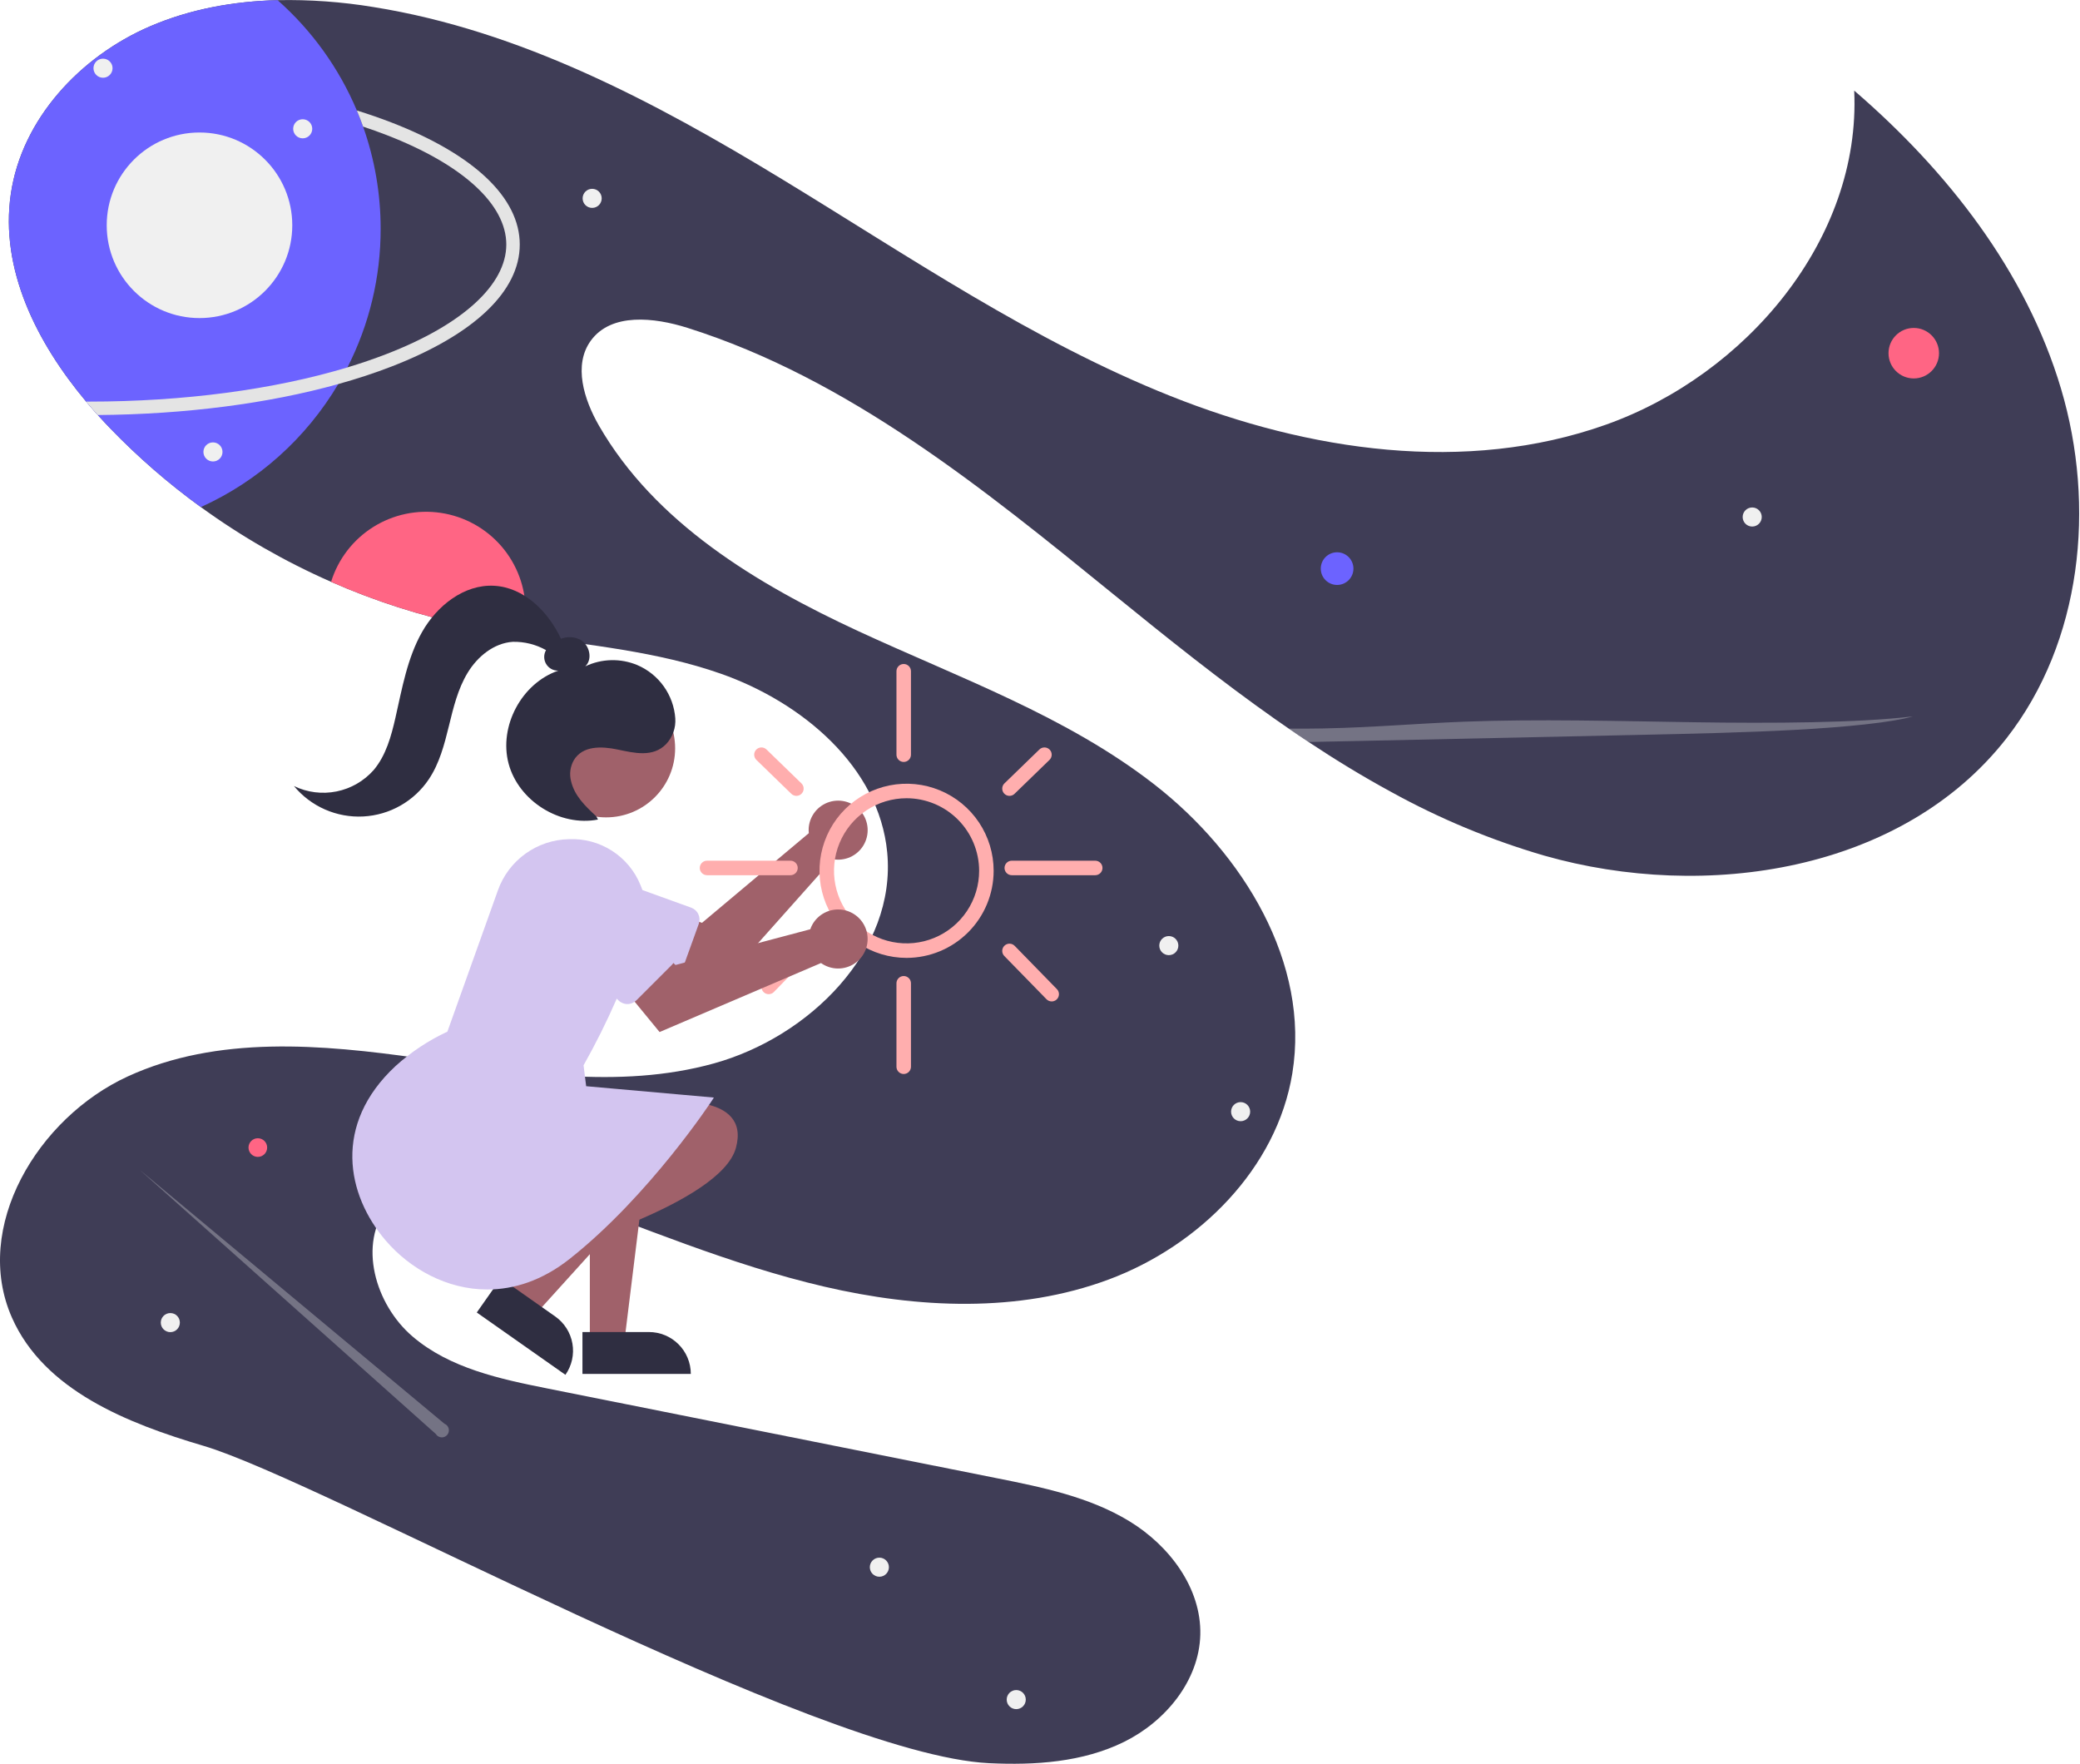 <svg width="927" height="786" viewBox="0 0 927 786" fill="none" xmlns="http://www.w3.org/2000/svg">
<g clip-path="url(#clip0_2_117)">
<path d="M894.203 329.056C847.863 388.316 760.423 401.886 688.073 381.246C664.4 374.328 641.562 364.821 619.973 352.896C607.433 346.086 595.193 338.616 583.203 330.656C580.253 328.706 577.303 326.726 574.383 324.706C572.393 323.346 570.409 321.97 568.433 320.576C543.673 303.156 519.883 284.046 496.493 265.046C438.103 217.616 378.113 168.726 306.373 146.096C291.593 141.436 272.473 139.256 263.333 151.776C255.403 162.646 260.243 178.036 266.953 189.696C291.843 232.886 337.023 260.156 382.243 281.126C427.462 302.096 475.363 319.086 514.672 349.746C553.983 380.406 583.993 429.136 575.953 478.326C569.023 520.716 534.413 555.156 494.172 570.166C453.933 585.166 409.053 583.076 367.223 573.336C325.393 563.586 285.683 546.576 245.313 531.916C220.973 523.066 189.153 516.946 173.003 537.196C159.363 554.306 167.203 581.296 183.813 595.536C200.422 609.776 222.903 614.546 244.353 618.826C310.953 632.126 377.553 645.423 444.153 658.716C464.583 662.786 485.493 667.046 503.293 677.886C521.093 688.716 535.453 707.636 534.943 728.466C534.433 748.996 519.403 767.136 500.983 776.226C482.573 785.306 461.313 786.706 440.803 785.726C363.943 782.046 143.593 659.936 90.743 644.326C56.783 634.306 19.653 619.586 5.333 587.206C-12.498 546.896 16.843 498.126 56.893 479.716C96.933 461.296 143.353 465.376 186.993 471.576C230.633 477.776 275.712 485.666 318.193 473.886C360.672 462.106 399.593 423.706 395.403 379.826C391.753 341.646 357.363 312.876 321.172 300.196C292.843 290.266 262.703 287.566 232.943 283.096C224.683 281.866 216.453 280.486 208.303 278.786C187.431 274.413 167.071 267.878 147.553 259.286C127.071 250.29 107.613 239.122 89.513 225.976C75.076 215.506 61.584 203.792 49.193 190.966C47.303 189.006 45.433 187.003 43.583 184.956C41.823 182.996 40.083 180.996 38.383 178.956C16.263 152.526 -0.077 119.976 4.823 86.436C9.713 52.986 35.783 25.136 66.823 11.756C84.763 4.026 104.113 0.566 123.703 0.066C138.027 -0.22 152.347 0.811 166.483 3.146C231.893 13.606 291.833 45.386 348.443 79.796C405.043 114.206 460.203 151.976 521.733 176.506C583.263 201.046 653.303 211.436 715.723 189.246C778.143 167.066 829.423 106.546 826.373 40.376C867.773 76.026 902.953 120.836 918.533 173.196C934.113 225.556 927.853 286.016 894.203 329.056Z" fill="#3F3D56"/>
<path d="M595.911 260.671C599.93 260.671 603.188 257.413 603.188 253.394C603.188 249.374 599.93 246.116 595.911 246.116C591.891 246.116 588.633 249.374 588.633 253.394C588.633 257.413 591.891 260.671 595.911 260.671Z" fill="#6C63FF"/>
<path d="M852.911 168.646C859.125 168.646 864.163 163.608 864.163 157.394C864.163 151.179 859.125 146.142 852.911 146.142C846.696 146.142 841.659 151.179 841.659 157.394C841.659 163.608 846.696 168.646 852.911 168.646Z" fill="#FF6584"/>
<path d="M114.911 515.551C117.207 515.551 119.068 513.69 119.068 511.394C119.068 509.098 117.207 507.236 114.911 507.236C112.615 507.236 110.753 509.098 110.753 511.394C110.753 513.69 112.615 515.551 114.911 515.551Z" fill="#FF6584"/>
<path d="M234.243 272.396C234.245 276.002 233.809 279.596 232.943 283.096C224.683 281.866 216.453 280.486 208.303 278.786C187.431 274.413 167.071 267.878 147.553 259.286C150.692 249.152 157.36 240.48 166.347 234.843C175.335 229.206 186.045 226.978 196.535 228.565C207.025 230.151 216.598 235.446 223.517 243.488C230.435 251.531 234.241 261.787 234.243 272.396V272.396Z" fill="#FF6584"/>
<path d="M780.911 234.646C783.259 234.646 785.163 232.742 785.163 230.394C785.163 228.045 783.259 226.142 780.911 226.142C778.562 226.142 776.659 228.045 776.659 230.394C776.659 232.742 778.562 234.646 780.911 234.646Z" fill="#F0F0F0"/>
<path d="M391.911 702.646C394.259 702.646 396.163 700.742 396.163 698.394C396.163 696.045 394.259 694.142 391.911 694.142C389.562 694.142 387.659 696.045 387.659 698.394C387.659 700.742 389.562 702.646 391.911 702.646Z" fill="#F0F0F0"/>
<path d="M452.911 761.646C455.259 761.646 457.163 759.742 457.163 757.394C457.163 755.045 455.259 753.142 452.911 753.142C450.562 753.142 448.659 755.045 448.659 757.394C448.659 759.742 450.562 761.646 452.911 761.646Z" fill="#F0F0F0"/>
<path d="M75.911 593.646C78.259 593.646 80.163 591.742 80.163 589.394C80.163 587.045 78.259 585.142 75.911 585.142C73.562 585.142 71.659 587.045 71.659 589.394C71.659 591.742 73.562 593.646 75.911 593.646Z" fill="#F0F0F0"/>
<path d="M284.911 514.646C287.259 514.646 289.163 512.742 289.163 510.394C289.163 508.045 287.259 506.142 284.911 506.142C282.562 506.142 280.659 508.045 280.659 510.394C280.659 512.742 282.562 514.646 284.911 514.646Z" fill="#F0F0F0"/>
<path d="M263.911 92.646C266.259 92.646 268.163 90.742 268.163 88.394C268.163 86.046 266.259 84.142 263.911 84.142C261.562 84.142 259.659 86.046 259.659 88.394C259.659 90.742 261.562 92.646 263.911 92.646Z" fill="#F0F0F0"/>
<path d="M520.911 425.646C523.259 425.646 525.163 423.742 525.163 421.394C525.163 419.045 523.259 417.142 520.911 417.142C518.562 417.142 516.659 419.045 516.659 421.394C516.659 423.742 518.562 425.646 520.911 425.646Z" fill="#F0F0F0"/>
<path d="M552.911 499.646C555.259 499.646 557.163 497.742 557.163 495.394C557.163 493.045 555.259 491.142 552.911 491.142C550.562 491.142 548.659 493.045 548.659 495.394C548.659 497.742 550.562 499.646 552.911 499.646Z" fill="#F0F0F0"/>
<path d="M169.643 101.966C169.674 123.435 164.601 144.603 154.843 163.726C153.553 166.246 152.186 168.723 150.743 171.156C136.453 195.289 115.072 214.431 89.513 225.976C75.076 215.506 61.584 203.792 49.193 190.966C47.303 189.006 45.433 187.003 43.583 184.956C41.823 182.996 40.083 180.996 38.383 178.956C16.263 152.526 -0.078 119.976 4.823 86.436C9.713 52.986 35.783 25.136 66.823 11.756C84.763 4.026 104.113 0.566 123.703 0.066C139.02 13.593 151.095 30.395 159.033 49.226C160.033 51.596 160.953 53.996 161.823 56.426C167.013 71.048 169.658 86.451 169.643 101.966V101.966Z" fill="#6C63FF"/>
<path d="M231.643 108.966C231.643 129.796 211.303 149.116 174.363 163.386C166.973 166.246 159.063 168.836 150.743 171.156C119.603 179.836 82.543 184.646 43.583 184.956C41.823 182.996 40.083 180.996 38.383 178.956C38.803 178.966 39.223 178.966 39.643 178.966C81.953 178.966 122.093 173.606 154.843 163.726C160.893 161.896 166.693 159.916 172.203 157.786C206.163 144.676 225.643 126.876 225.643 108.966C225.643 91.056 206.163 73.266 172.203 60.146C168.843 58.846 165.383 57.606 161.823 56.426C160.953 53.996 160.033 51.596 159.033 49.226C164.353 50.886 169.463 52.66 174.363 54.546C211.303 68.816 231.643 88.146 231.643 108.966Z" fill="#E4E4E4"/>
<path d="M45.911 34.646C48.259 34.646 50.163 32.742 50.163 30.394C50.163 28.046 48.259 26.142 45.911 26.142C43.562 26.142 41.659 28.046 41.659 30.394C41.659 32.742 43.562 34.646 45.911 34.646Z" fill="#F0F0F0"/>
<path d="M134.911 61.646C137.259 61.646 139.163 59.742 139.163 57.394C139.163 55.045 137.259 53.142 134.911 53.142C132.562 53.142 130.659 55.045 130.659 57.394C130.659 59.742 132.562 61.646 134.911 61.646Z" fill="#F0F0F0"/>
<path d="M88.911 141.742C111.747 141.742 130.259 123.23 130.259 100.394C130.259 77.558 111.747 59.045 88.911 59.045C66.075 59.045 47.562 77.558 47.562 100.394C47.562 123.23 66.075 141.742 88.911 141.742Z" fill="#F0F0F0"/>
<path opacity="0.3" d="M852.513 319.236C843.232 321.976 822.772 323.996 800.272 325.236C777.783 326.466 753.113 327.006 728.752 327.526C686.113 328.446 643.476 329.37 600.843 330.296C594.982 330.426 589.102 330.546 583.203 330.656C580.252 328.706 577.303 326.726 574.383 324.706C579.613 324.736 584.843 324.706 590.033 324.606C612.203 324.166 630.973 322.436 652.353 321.616C685.252 320.346 720.772 321.346 755.063 321.856C789.353 322.376 828.422 322.186 852.513 319.236Z" fill="#F0F0F0"/>
<path opacity="0.3" d="M198.084 634.467L62.163 521.236L194.208 639.002C194.463 639.433 194.818 639.797 195.242 640.063C195.667 640.329 196.148 640.49 196.647 640.533C197.146 640.576 197.648 640.499 198.112 640.31C198.575 640.12 198.987 639.822 199.312 639.441C199.638 639.06 199.868 638.607 199.983 638.12C200.099 637.633 200.096 637.125 199.976 636.638C199.856 636.152 199.622 635.701 199.292 635.324C198.963 634.946 198.549 634.652 198.084 634.467H198.084Z" fill="#F0F0F0"/>
<path d="M94.911 205.646C97.259 205.646 99.163 203.742 99.163 201.394C99.163 199.045 97.259 197.142 94.911 197.142C92.562 197.142 90.659 199.045 90.659 201.394C90.659 203.742 92.562 205.646 94.911 205.646Z" fill="#F0F0F0"/>
<path d="M360.407 369.211C360.373 369.904 360.394 370.599 360.469 371.288L312.857 411.246L298.657 406.105L288.098 426.519L319.141 441.295L371.193 382.884C373.821 383.361 376.533 383.026 378.966 381.925C381.399 380.823 383.44 379.007 384.816 376.717C386.192 374.428 386.838 371.773 386.669 369.107C386.5 366.442 385.523 363.89 383.869 361.793C382.214 359.696 379.961 358.152 377.407 357.367C374.854 356.582 372.122 356.592 369.575 357.398C367.028 358.203 364.787 359.764 363.149 361.874C361.511 363.985 360.554 366.543 360.406 369.21L360.407 369.211Z" fill="#A0616A"/>
<path d="M296.55 436.312L250.572 419.712C248.482 418.958 246.561 417.799 244.919 416.303C243.276 414.806 241.945 413 241.001 410.989C240.056 408.978 239.517 406.8 239.414 404.58C239.311 402.361 239.647 400.142 240.401 398.052C241.155 395.962 242.314 394.041 243.811 392.399C245.308 390.757 247.113 389.425 249.124 388.481C253.187 386.574 257.84 386.358 262.061 387.881L308.039 404.481C309.446 404.989 310.593 406.035 311.229 407.388C311.865 408.742 311.937 410.293 311.429 411.7L311.429 411.7L303.77 432.921C303.26 434.327 302.214 435.473 300.861 436.109C299.507 436.744 297.957 436.817 296.55 436.311L296.55 436.312Z" fill="#D3C5F0"/>
<path d="M262.877 597.987H278.243L285.553 538.717H262.875L262.877 597.987Z" fill="#A0616A"/>
<path d="M307.876 612.256L259.583 612.259L259.582 593.6L289.216 593.598C291.666 593.598 294.093 594.081 296.357 595.018C298.62 595.956 300.677 597.33 302.41 599.063C304.143 600.795 305.517 602.852 306.455 605.116C307.393 607.38 307.876 609.806 307.876 612.256V612.256Z" fill="#2F2E41"/>
<path d="M224.901 578.136L237.471 586.974L277.542 542.695L258.991 529.652L224.901 578.136Z" fill="#A0616A"/>
<path d="M251.991 612.66L212.487 584.891L223.215 569.628L247.457 586.669C249.461 588.077 251.169 589.867 252.481 591.936C253.794 594.005 254.686 596.312 255.107 598.725C255.528 601.139 255.47 603.612 254.935 606.003C254.4 608.394 253.4 610.656 251.991 612.661V612.66Z" fill="#2F2E41"/>
<path d="M296.5 491.221C296.5 491.221 334.847 486.697 327.964 511.58C321.081 536.463 244.387 557.954 244.387 557.954L296.5 491.221Z" fill="#A0616A"/>
<path d="M270.106 364.25C287.108 364.25 300.89 350.468 300.89 333.466C300.89 316.465 287.108 302.682 270.106 302.682C253.104 302.682 239.322 316.465 239.322 333.466C239.322 350.468 253.104 364.25 270.106 364.25Z" fill="#A0616A"/>
<path d="M171.933 552.859C154.416 532.459 148.287 501.159 176.221 475.123C183.12 468.851 190.932 463.663 199.389 459.737L221.901 396.774C224.239 390.199 228.527 384.493 234.193 380.418C239.859 376.342 246.632 374.092 253.61 373.966C260.384 373.674 267.083 375.486 272.786 379.154C278.489 382.822 282.917 388.165 285.461 394.45C288.21 400.845 288.525 408.024 286.345 414.634C279.643 435.504 270.841 455.641 260.076 474.734L261.24 484.047L318.147 489.105L317.616 489.968C317.339 490.418 289.488 532.853 253.858 561.02C241.675 570.65 229.078 574.642 217.188 574.641C199.159 574.645 182.761 565.466 171.933 552.859Z" fill="#D3C5F0"/>
<path d="M166.563 343.125C172.009 336.635 174.345 328.147 176.225 319.885C179.198 306.814 181.499 293.298 188.105 281.633C194.711 269.968 206.85 260.303 220.235 261.039C233.544 261.771 244.303 272.478 250.014 284.66C251.397 284.124 252.877 283.883 254.358 283.955C255.84 284.026 257.289 284.408 258.614 285.075C262.73 287.329 264.269 293.736 260.843 296.944C264.447 295.229 268.371 294.29 272.361 294.191C276.351 294.092 280.317 294.833 284.002 296.367C288.74 298.385 292.83 301.67 295.822 305.861C298.813 310.053 300.591 314.988 300.959 320.124C301.102 322.209 300.816 324.301 300.118 326.271C299.42 328.24 298.325 330.045 296.901 331.574C290.995 337.654 282.641 335.557 275.213 334.008C268.197 332.545 259.652 332.15 255.699 338.835C254.142 341.621 253.706 344.896 254.48 347.991C255.994 354.664 260.935 359.312 265.728 363.761L266.512 365.217C249.588 368.517 231.112 356.959 226.668 340.298C222.224 323.637 232.508 304.416 248.83 298.858C247.743 298.893 246.667 298.637 245.713 298.117C244.758 297.596 243.96 296.83 243.401 295.897C242.842 294.964 242.543 293.899 242.534 292.812C242.525 291.725 242.807 290.655 243.35 289.713C238.833 287.182 233.722 285.904 228.545 286.014C220.114 286.567 212.818 292.568 208.43 299.789C204.042 307.01 202.055 315.389 200.043 323.596C198.031 331.803 195.853 340.165 191.161 347.196C187.912 352.063 183.569 356.104 178.481 358.994C173.393 361.885 167.7 363.547 161.855 363.847C156.011 364.147 150.178 363.076 144.82 360.721C139.463 358.366 134.73 354.791 131 350.282C136.895 353.141 143.565 353.989 149.987 352.696C156.41 351.404 162.233 348.042 166.563 343.125V343.125Z" fill="#2F2E41"/>
<path d="M404.034 426.866C396.359 426.866 388.856 424.59 382.474 420.326C376.093 416.062 371.119 410.001 368.182 402.91C365.244 395.819 364.476 388.017 365.973 380.489C367.471 372.961 371.167 366.047 376.594 360.619C382.021 355.192 388.936 351.496 396.463 349.999C403.991 348.501 411.794 349.27 418.885 352.207C425.976 355.144 432.036 360.118 436.301 366.5C440.565 372.882 442.841 380.385 442.841 388.06C442.829 398.348 438.737 408.212 431.461 415.487C424.186 422.762 414.323 426.855 404.034 426.866ZM404.034 355.721C397.638 355.721 391.386 357.618 386.068 361.171C380.75 364.724 376.605 369.775 374.157 375.684C371.709 381.593 371.069 388.096 372.317 394.369C373.565 400.642 376.644 406.404 381.167 410.927C385.69 415.449 391.452 418.529 397.725 419.777C403.998 421.025 410.501 420.385 416.41 417.937C422.319 415.489 427.369 411.344 430.923 406.026C434.476 400.708 436.373 394.456 436.373 388.06C436.363 379.486 432.953 371.266 426.89 365.203C420.828 359.141 412.608 355.731 404.034 355.721Z" fill="#FFAEAE"/>
<path d="M402.761 339.552C401.903 339.552 401.08 339.211 400.474 338.604C399.867 337.998 399.527 337.175 399.527 336.318V299.128C399.527 298.27 399.867 297.448 400.474 296.841C401.08 296.235 401.903 295.894 402.761 295.894C403.618 295.894 404.441 296.235 405.047 296.841C405.654 297.448 405.995 298.27 405.995 299.128V336.318C405.994 337.175 405.654 337.998 405.047 338.604C404.441 339.211 403.618 339.552 402.761 339.552Z" fill="#FFAEAE"/>
<path d="M352.292 390.021H315.103C314.245 390.021 313.422 389.68 312.816 389.074C312.209 388.467 311.869 387.645 311.869 386.787C311.869 385.929 312.209 385.107 312.816 384.5C313.422 383.894 314.245 383.553 315.103 383.553H352.292C353.15 383.553 353.972 383.894 354.579 384.5C355.185 385.107 355.526 385.929 355.526 386.787C355.526 387.645 355.185 388.467 354.579 389.074C353.972 389.68 353.15 390.021 352.292 390.021H352.292Z" fill="#FFAEAE"/>
<path d="M488.115 390.021H450.925C450.068 390.021 449.245 389.68 448.639 389.074C448.032 388.467 447.692 387.645 447.692 386.787C447.692 385.929 448.032 385.107 448.639 384.5C449.245 383.894 450.068 383.553 450.925 383.553H488.115C488.973 383.553 489.795 383.894 490.402 384.5C491.008 385.107 491.349 385.929 491.349 386.787C491.349 387.645 491.008 388.467 490.402 389.074C489.795 389.68 488.973 390.021 488.115 390.021Z" fill="#FFAEAE"/>
<path d="M449.904 354.661C449.26 354.661 448.631 354.469 448.097 354.11C447.563 353.75 447.149 353.239 446.907 352.642C446.665 352.046 446.607 351.39 446.739 350.761C446.872 350.131 447.19 349.555 447.652 349.106L463.226 333.996C463.531 333.7 463.891 333.466 464.286 333.309C464.681 333.152 465.103 333.074 465.528 333.08C465.953 333.086 466.373 333.176 466.763 333.345C467.154 333.513 467.507 333.757 467.803 334.062C468.099 334.367 468.332 334.728 468.488 335.123C468.645 335.518 468.722 335.941 468.715 336.366C468.708 336.791 468.618 337.21 468.449 337.6C468.28 337.99 468.035 338.343 467.73 338.639L452.155 353.749C451.553 354.335 450.745 354.663 449.904 354.661V354.661Z" fill="#FFAEAE"/>
<path d="M354.931 354.661C354.09 354.663 353.282 354.335 352.679 353.749L337.105 338.639C336.799 338.343 336.555 337.99 336.386 337.6C336.216 337.21 336.126 336.791 336.119 336.366C336.112 335.941 336.189 335.518 336.346 335.123C336.502 334.728 336.735 334.367 337.031 334.062C337.327 333.757 337.681 333.513 338.071 333.345C338.461 333.176 338.881 333.086 339.306 333.08C339.731 333.074 340.153 333.152 340.548 333.309C340.943 333.466 341.304 333.7 341.608 333.996L357.182 349.106C357.644 349.555 357.962 350.131 358.095 350.761C358.228 351.39 358.17 352.046 357.928 352.642C357.686 353.239 357.271 353.75 356.737 354.11C356.204 354.469 355.574 354.661 354.931 354.661V354.661Z" fill="#FFAEAE"/>
<path d="M342.59 443.036C341.955 443.036 341.334 442.848 340.804 442.497C340.274 442.146 339.86 441.646 339.612 441.061C339.365 440.476 339.295 439.83 339.412 439.206C339.529 438.581 339.828 438.005 340.27 437.549L355.844 421.51C356.442 420.896 357.259 420.544 358.117 420.531C358.974 420.519 359.801 420.848 360.416 421.445C361.031 422.042 361.384 422.859 361.397 423.717C361.41 424.574 361.082 425.401 360.485 426.017L344.911 442.055C344.61 442.366 344.249 442.613 343.85 442.781C343.452 442.949 343.023 443.036 342.59 443.036V443.036Z" fill="#FFAEAE"/>
<path d="M468.712 446.27C468.28 446.27 467.853 446.184 467.455 446.017C467.058 445.849 466.698 445.603 466.398 445.294L447.59 426.022C447.292 425.718 447.058 425.358 446.9 424.964C446.741 424.57 446.662 424.148 446.667 423.723C446.672 423.298 446.761 422.878 446.928 422.487C447.095 422.097 447.338 421.743 447.642 421.446C447.946 421.149 448.306 420.915 448.701 420.758C449.096 420.6 449.517 420.522 449.942 420.527C450.367 420.533 450.787 420.622 451.177 420.79C451.568 420.958 451.921 421.201 452.218 421.505L471.026 440.778C471.47 441.233 471.771 441.809 471.889 442.434C472.008 443.059 471.939 443.706 471.692 444.292C471.445 444.878 471.03 445.379 470.5 445.73C469.97 446.082 469.348 446.27 468.712 446.27V446.27Z" fill="#FFAEAE"/>
<path d="M402.761 478.608C401.903 478.608 401.08 478.268 400.474 477.661C399.867 477.055 399.527 476.232 399.527 475.375V438.185C399.527 437.76 399.61 437.34 399.773 436.947C399.935 436.555 400.174 436.198 400.474 435.898C400.774 435.598 401.131 435.36 401.523 435.197C401.915 435.035 402.336 434.951 402.761 434.951C403.185 434.951 403.606 435.035 403.998 435.197C404.391 435.36 404.747 435.598 405.047 435.898C405.348 436.198 405.586 436.555 405.748 436.947C405.911 437.34 405.995 437.76 405.995 438.185V475.375C405.994 476.232 405.654 477.055 405.047 477.661C404.441 478.268 403.618 478.608 402.761 478.608V478.608Z" fill="#FFAEAE"/>
<path d="M361.95 412.202C361.625 412.815 361.349 413.452 361.124 414.108L301.041 430.041L290.374 419.352L272.139 433.341L293.958 459.911L365.901 429.163C368.078 430.712 370.674 431.562 373.345 431.599C376.016 431.636 378.635 430.859 380.854 429.371C383.072 427.884 384.786 425.756 385.766 423.271C386.745 420.786 386.946 418.062 386.34 415.46C385.733 412.858 384.35 410.503 382.372 408.707C380.395 406.911 377.918 405.76 375.27 405.406C372.622 405.052 369.929 405.513 367.55 406.727C365.17 407.941 363.217 409.85 361.949 412.201L361.95 412.202Z" fill="#A0616A"/>
<path d="M275.626 445.798L241.063 411.23C239.491 409.66 238.243 407.794 237.392 405.741C236.541 403.688 236.102 401.487 236.102 399.264C236.101 397.042 236.538 394.841 237.389 392.787C238.239 390.733 239.486 388.868 241.057 387.296C242.629 385.724 244.495 384.478 246.549 383.627C248.602 382.777 250.803 382.34 253.026 382.34C255.249 382.341 257.449 382.779 259.503 383.63C261.556 384.482 263.421 385.729 264.992 387.301V387.301L299.557 421.866C300.615 422.924 301.209 424.358 301.209 425.854C301.209 427.349 300.616 428.784 299.558 429.841L299.557 429.842L283.604 445.796C282.545 446.852 281.111 447.445 279.616 447.445C278.12 447.445 276.686 446.852 275.627 445.796L275.626 445.798Z" fill="#D3C5F0"/>
</g>
<defs>
<clipPath id="clip0_2_117">
<rect width="926.632" height="785.994" fill="white"/>
</clipPath>
</defs>
</svg>
